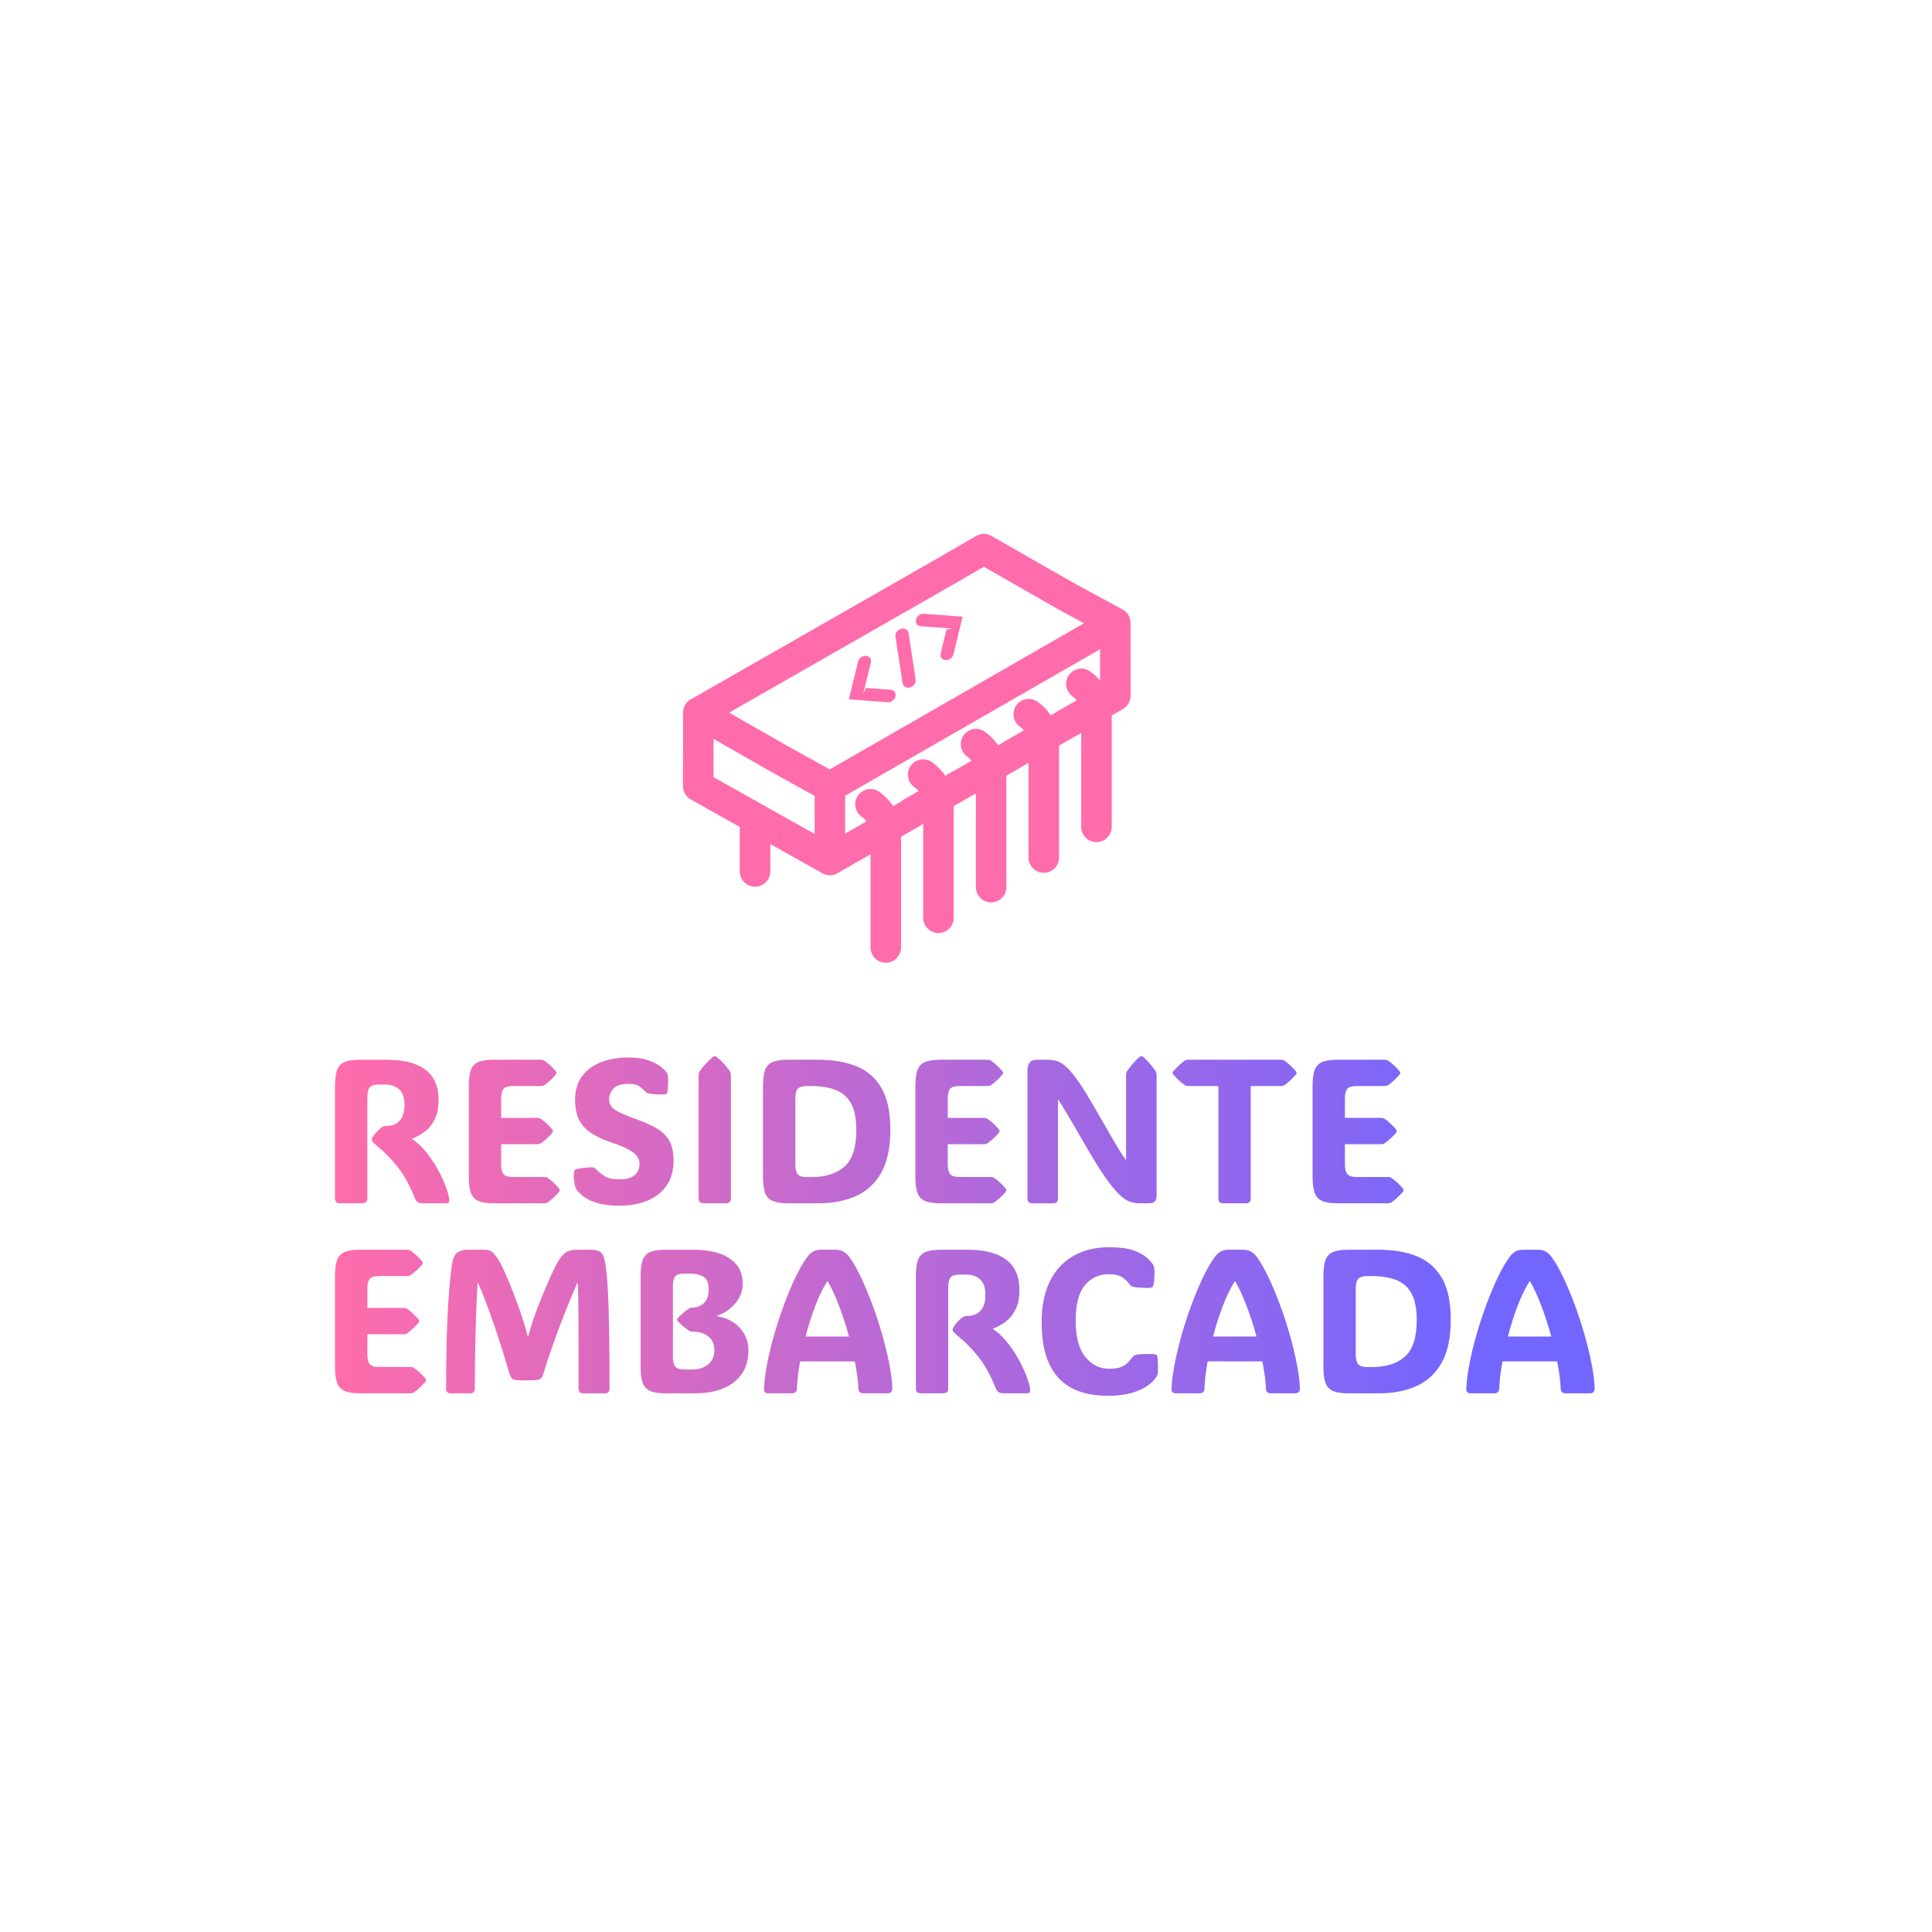 <svg xmlns="http://www.w3.org/2000/svg" version="1.1" xmlns:xlink="http://www.w3.org/1999/xlink" width="1500" height="1500" viewBox="0 0 1500 1500"><rect width="1500" height="1500" x="0" y="0" id="background" stroke="transparent" fill="#ffffff"></rect><svg xml:space="preserve" width="1000" height="1000" data-version="2" data-id="lg_JFllWSmzmyQfneHGPX" viewBox="0 0 559 383" x="250" y="250"><rect width="100%" height="100%" fill="transparent"></rect><g transform="translate(30.48 263.33)"><linearGradient id="a" x1="-.01" x2="8.64" y1="0" y2="0" gradientUnits="objectBoundingBox"><stop offset="0%" stop-color="#ff6cab"></stop><stop offset="100%" stop-color="#7366ff"></stop></linearGradient><path fill="url(#a)" d="M140.99 448.86q0 1.3-.54 1.8-.55.5-1.85.5h-9.26q-1.3 0-1.84-.5-.55-.5-.55-1.8v-48.37q0-4.34.81-6.89.8-2.54 3.13-3.65 2.32-1.1 6.8-1.1h11.51q22.69 0 22.69 17.42 0 5.3-1.78 8.69-1.79 3.39-4.44 5.28-2.65 1.89-5.21 2.85v.22q2.91 1.91 5.54 5.02 2.63 3.1 4.76 6.73 2.13 3.63 3.6 7.17 1.48 3.54 2.05 6.33.26 1.3.02 1.95-.24.65-1.5.65h-10.04q-1.13 0-1.98-.48-.84-.47-1.54-2.21-3.3-8.3-7.6-13.54-4.31-5.23-8.3-8.41-2.57-2.04-2.57-2.91 0-.69.83-1.91.52-.74 1.52-1.78 1-1.05 1.74-1.57t1.19-.65q.46-.13 1.41-.13 3.22 0 5.37-2.22 2.15-2.21 2.15-6.99 0-4.52-2.28-6.63-2.28-2.11-6.28-2.11h-2.61q-2.86 0-3.91 1.22-1.04 1.22-1.04 4.17Z" transform="translate(-151.78 -420)"></path></g><rect width="49.66" height="62.31" x="-24.83" y="-31.16" fill="none" rx="0" ry="0" transform="translate(30.98 263.83)"></rect><g transform="translate(83.46 263.33)"><linearGradient id="b" x1="-1.2" x2="9.31" y1="0" y2="0" gradientUnits="objectBoundingBox"><stop offset="0%" stop-color="#ff6cab"></stop><stop offset="100%" stop-color="#7366ff"></stop></linearGradient><path fill="url(#b)" d="M195.75 451.16q-4.48 0-6.81-1.13-2.32-1.13-3.12-3.69-.81-2.56-.81-6.82v-39.03q0-4.34.81-6.89.8-2.54 3.12-3.65 2.33-1.1 6.81-1.1h20.42q1.04 0 1.56.34 1.13.79 2.35 1.87 1.22 1.09 2.57 2.61.43.56.43.91 0 .39-.43.87-1.35 1.52-2.57 2.61-1.22 1.08-2.35 1.87-.6.34-1.56.34H204q-2.87 0-3.91 1.22t-1.04 4.17v8.43h15.6q1.04 0 1.56.35 1.13.78 2.35 1.87 1.22 1.09 2.56 2.61.44.56.44.91 0 .39-.44.87-1.34 1.52-2.56 2.61-1.22 1.08-2.35 1.87-.6.34-1.56.34h-15.6v8.78q0 2.91 1.04 4.17 1.04 1.26 3.91 1.26h13.6q1.05 0 1.57.35 1.13.78 2.35 1.87 1.21 1.09 2.56 2.61.43.56.43.91 0 .39-.43.87-1.35 1.52-2.56 2.61-1.22 1.08-2.35 1.87-.61.34-1.57.34Z" transform="translate(-204.76 -420)"></path></g><rect width="39.5" height="62.31" x="-19.75" y="-31.16" fill="none" rx="0" ry="0" transform="translate(83.96 263.83)"></rect><g transform="translate(130.91 263.37)"><linearGradient id="c" x1="-2.1" x2="7.86" y1="0" y2="0" gradientUnits="objectBoundingBox"><stop offset="0%" stop-color="#ff6cab"></stop><stop offset="100%" stop-color="#7366ff"></stop></linearGradient><path fill="url(#c)" d="M250.5 452.21q-5.52 0-9.15-1-3.62-1-5.82-2.5-2.19-1.5-3.37-2.98-.39-.56-.69-1.09-.31-.52-.44-1.17-.17-.87-.34-2.28-.18-1.41-.05-3.28.05-.78.31-1.09.3-.35 1-.52 1.26-.3 3.28-.54 2.02-.24 2.89-.24.91 0 1.47.35.57.34 1.35 1.17.87.91 3 2.32 2.13 1.42 6.56 1.42 4.26 0 6.43-1.78 2.18-1.79 2.18-4.96 0-1.69-1.03-3.19-1.02-1.5-3.71-3-2.7-1.5-7.69-3.15-8.26-2.78-11.91-6.91-3.65-4.13-3.65-11.47 0-6.09 2.95-10.17 2.96-4.09 8.17-6.17 5.22-2.09 12.04-2.09 5.26 0 8.72 1.24 3.45 1.24 5.36 2.78 1.91 1.54 2.48 2.5.35.56.46.85.1.28.15.76.13 1.34.08 2.99-.04 1.66-.3 3.74-.13.7-.48.96-.3.22-.95.22-4.22.08-6.52-.44-.91-.22-1.22-.43-.3-.22-.78-.7-.7-.82-2.2-1.93-1.5-1.11-4.8-1.11-4.56 0-6.47 2.06-1.91 2.07-1.91 4.63 0 3.04 2.82 4.76 2.82 1.72 8.91 3.89 5.08 1.78 8.73 3.87 3.65 2.08 5.59 5.34 1.93 3.26 1.93 8.61 0 6.65-3.06 11.03-3.07 4.39-8.35 6.54-5.28 2.16-11.97 2.16" transform="translate(-252.21 -420.05)"></path></g><rect width="43.33" height="64.32" x="-21.67" y="-32.16" fill="none" rx="0" ry="0" transform="translate(131.41 263.87)"></rect><g transform="translate(170.46 262.56)"><linearGradient id="d" x1="-5.67" x2="13.38" y1="0" y2="0" gradientUnits="objectBoundingBox"><stop offset="0%" stop-color="#ff6cab"></stop><stop offset="100%" stop-color="#7366ff"></stop></linearGradient><path fill="url(#d)" d="M298.78 448.86q0 1.3-.54 1.8t-1.85.5h-9.25q-1.31 0-1.85-.5t-.54-1.8V395.8q0-1.26.43-1.91 1.96-2.87 5.48-6.04.65-.53 1.13-.53.52 0 1.08.53 1.91 1.65 3.22 3.15 1.3 1.5 2.26 2.89.43.69.43 1.91Z" transform="translate(-291.76 -419.24)"></path></g><rect width="14.03" height="63.84" x="-7.01" y="-31.92" fill="none" rx="0" ry="0" transform="translate(170.96 263.06)"></rect><g transform="translate(219.03 263.33)"><linearGradient id="e" x1="-2.82" x2="4.65" y1="0" y2="0" gradientUnits="objectBoundingBox"><stop offset="0%" stop-color="#ff6cab"></stop><stop offset="100%" stop-color="#7366ff"></stop></linearGradient><path fill="url(#e)" d="M323.42 451.16q-4.47 0-6.8-1.13-2.32-1.13-3.13-3.69-.8-2.56-.8-6.82v-39.03q0-4.34.8-6.89.81-2.54 3.13-3.65 2.33-1.1 6.8-1.1h13.34q9.35 0 16.37 2.78 7.01 2.78 10.92 9.41 3.92 6.62 3.92 18.18 0 11.56-3.92 18.58-3.91 7.02-10.92 10.19-7.02 3.17-16.37 3.17Zm8.26-50.89q-2.87 0-3.91 1.22t-1.04 4.17v28.69q0 2.91 1.04 4.17 1.04 1.26 3.91 1.26h2q9.3 0 14.4-4.57 5.11-4.56 5.11-15.81 0-7.52-2.32-11.67-2.33-4.15-6.72-5.8-4.39-1.66-10.56-1.66Z" transform="translate(-340.33 -420)"></path></g><rect width="55.28" height="62.31" x="-27.64" y="-31.16" fill="none" rx="0" ry="0" transform="translate(219.53 263.83)"></rect><g transform="translate(277.28 263.33)"><linearGradient id="f" x1="-5.19" x2="5.33" y1="0" y2="0" gradientUnits="objectBoundingBox"><stop offset="0%" stop-color="#ff6cab"></stop><stop offset="100%" stop-color="#7366ff"></stop></linearGradient><path fill="url(#f)" d="M389.56 451.16q-4.47 0-6.8-1.13-2.32-1.13-3.13-3.69-.8-2.56-.8-6.82v-39.03q0-4.34.8-6.89.81-2.54 3.13-3.65 2.33-1.1 6.8-1.1h20.43q1.04 0 1.56.34 1.13.79 2.35 1.87 1.22 1.09 2.56 2.61.44.56.44.91 0 .39-.44.87-1.34 1.52-2.56 2.61-1.22 1.08-2.35 1.87-.61.34-1.56.34h-12.17q-2.87 0-3.91 1.22t-1.04 4.17v8.43h15.6q1.04 0 1.56.35 1.13.78 2.35 1.87 1.22 1.09 2.56 2.61.44.56.44.91 0 .39-.44.87-1.34 1.52-2.56 2.61-1.22 1.08-2.35 1.87-.61.34-1.56.34h-15.6v8.78q0 2.91 1.04 4.17 1.04 1.26 3.91 1.26h13.6q1.05 0 1.57.35 1.13.78 2.34 1.87 1.22 1.09 2.57 2.61.43.56.43.91 0 .39-.43.87-1.35 1.52-2.57 2.61-1.21 1.08-2.34 1.87-.61.34-1.57.34Z" transform="translate(-398.58 -420)"></path></g><rect width="39.5" height="62.31" x="-19.75" y="-31.16" fill="none" rx="0" ry="0" transform="translate(277.78 263.83)"></rect><g transform="translate(334.19 262.56)"><linearGradient id="g" x1="-4.3" x2="2.7" y1="0" y2="0" gradientUnits="objectBoundingBox"><stop offset="0%" stop-color="#ff6cab"></stop><stop offset="100%" stop-color="#7366ff"></stop></linearGradient><path fill="url(#g)" d="M440.71 448.86q0 1.3-.5 1.8t-1.76.5h-8.73q-1.22 0-1.74-.5t-.52-1.8V393.8q0-2.56 1-3.76 1-1.19 3.52-1.19h4.04q2.22 0 4.19.58 1.98.59 4.22 2.63 2.24 2.04 5.21 6.32 2.98 4.28 7.2 11.67 4.04 7.04 6.49 11.26 2.46 4.21 3.8 6.43 1.35 2.22 2.03 3.17.67.96 1.1 1.57V395.8q0-1.26.39-1.91 1.87-2.87 5.18-6.04.65-.53 1.08-.53.48 0 1.05.53 1.78 1.65 3.02 3.15 1.23 1.5 2.15 2.89.39.69.39 1.91v51.76q0 1.95-.74 2.78-.74.82-2.7.82h-4.17q-1.87 0-3.82-.63-1.96-.63-4.43-2.87-2.48-2.23-5.87-6.97t-8.17-12.95q-4.04-7-6.45-11.13-2.42-4.12-3.68-6.23-1.26-2.11-1.82-2.96-.57-.84-.96-1.28Z" transform="translate(-455.49 -419.24)"></path></g><rect width="56.06" height="63.84" x="-28.03" y="-31.92" fill="none" rx="0" ry="0" transform="translate(334.69 263.06)"></rect><g transform="translate(396.07 263.33)"><linearGradient id="h" x1="-6.89" x2="2.51" y1="0" y2="0" gradientUnits="objectBoundingBox"><stop offset="0%" stop-color="#ff6cab"></stop><stop offset="100%" stop-color="#7366ff"></stop></linearGradient><path fill="url(#h)" d="M524.37 448.86q0 1.3-.55 1.8-.54.5-1.84.5h-9.26q-1.3 0-1.85-.5-.54-.5-.54-1.8v-48.59h-12.95q-1.04 0-1.56-.34-1.13-.79-2.33-1.87-1.19-1.09-2.58-2.61-.44-.56-.44-.91 0-.39.44-.87 1.39-1.52 2.58-2.61 1.2-1.08 2.33-1.87.6-.34 1.56-.34h39.98q1.04 0 1.57.34 1.13.79 2.34 1.87 1.22 1.09 2.57 2.61.43.56.43.91 0 .39-.43.87-1.35 1.52-2.57 2.61-1.21 1.08-2.34 1.87-.61.34-1.57.34h-12.99Z" transform="translate(-517.37 -420)"></path></g><rect width="53.8" height="62.31" x="-26.9" y="-31.16" fill="none" rx="0" ry="0" transform="translate(396.57 263.83)"></rect><g transform="translate(449.67 263.33)"><linearGradient id="i" x1="-8.73" x2="1.78" y1="0" y2="0" gradientUnits="objectBoundingBox"><stop offset="0%" stop-color="#ff6cab"></stop><stop offset="100%" stop-color="#7366ff"></stop></linearGradient><path fill="url(#i)" d="M561.96 451.16q-4.48 0-6.8-1.13-2.33-1.13-3.13-3.69-.81-2.56-.81-6.82v-39.03q0-4.34.81-6.89.8-2.54 3.13-3.65 2.32-1.1 6.8-1.1h20.42q1.05 0 1.57.34 1.13.79 2.34 1.87 1.22 1.09 2.57 2.61.43.56.43.91 0 .39-.43.87-1.35 1.52-2.57 2.61-1.21 1.08-2.34 1.87-.61.34-1.57.34h-12.17q-2.86 0-3.91 1.22-1.04 1.22-1.04 4.17v8.43h15.6q1.04 0 1.57.35 1.13.78 2.34 1.87 1.22 1.09 2.57 2.61.43.56.43.91 0 .39-.43.87-1.35 1.52-2.57 2.61-1.21 1.08-2.34 1.87-.61.34-1.57.34h-15.6v8.78q0 2.91 1.04 4.17 1.05 1.26 3.91 1.26h13.61q1.04 0 1.56.35 1.13.78 2.35 1.87 1.21 1.09 2.56 2.61.44.56.44.91 0 .39-.44.87-1.35 1.52-2.56 2.61-1.22 1.08-2.35 1.87-.61.34-1.56.34Z" transform="translate(-570.98 -420)"></path></g><rect width="39.51" height="62.31" x="-19.75" y="-31.16" fill="none" rx="0" ry="0" transform="translate(450.17 263.83)"></rect><g transform="translate(25.4 345.8)"><linearGradient id="j" x1="-.01" x2="10.51" y1="-1" y2="-1" gradientUnits="objectBoundingBox"><stop offset="0%" stop-color="#ff6cab"></stop><stop offset="100%" stop-color="#7366ff"></stop></linearGradient><path fill="url(#j)" d="M137.69 533.63q-4.48 0-6.8-1.13-2.33-1.13-3.13-3.69-.81-2.57-.81-6.83v-39.02q0-4.35.81-6.89.8-2.54 3.13-3.65 2.32-1.11 6.8-1.11h20.42q1.04 0 1.57.35 1.13.78 2.34 1.87 1.22 1.09 2.57 2.61.43.56.43.91 0 .39-.43.87-1.35 1.52-2.57 2.61-1.21 1.08-2.34 1.86-.61.35-1.57.35h-12.17q-2.86 0-3.91 1.22-1.04 1.22-1.04 4.17v8.43h15.6q1.04 0 1.57.35 1.13.78 2.34 1.87 1.22 1.08 2.57 2.61.43.56.43.91 0 .39-.43.87-1.35 1.52-2.57 2.6-1.21 1.09-2.34 1.87-.61.35-1.57.35h-15.6v8.78q0 2.91 1.04 4.17 1.05 1.26 3.91 1.26h13.61q1.04 0 1.56.35 1.13.78 2.35 1.87 1.21 1.08 2.56 2.6.44.57.44.92 0 .39-.44.87-1.35 1.52-2.56 2.6-1.22 1.09-2.35 1.87-.61.35-1.56.35Z" transform="translate(-146.7 -502.47)"></path></g><rect width="39.51" height="62.32" x="-19.75" y="-31.16" fill="none" rx="0" ry="0" transform="translate(25.9 346.3)"></rect><g transform="translate(89.33 345.8)"><linearGradient id="k" x1="-.58" x2="5.08" y1="-1" y2="-1" gradientUnits="objectBoundingBox"><stop offset="0%" stop-color="#ff6cab"></stop><stop offset="100%" stop-color="#7366ff"></stop></linearGradient><path fill="url(#k)" d="M210.87 508.69q.61-2.35 1.32-4.63.72-2.28 1.76-5.11.92-2.52 2.22-5.8 1.3-3.28 2.76-6.67 1.46-3.39 2.85-6.3 1.39-2.91 2.52-4.65 1.39-2.13 3.02-3.17 1.63-1.05 4.8-1.05h5.69q2.26 0 3.8.68 1.55.67 2.2 3.19.48 1.87.91 5.48.44 3.6.74 9.99.3 6.39.48 16.41.17 10.01.17 24.75 0 .78-.52 1.3t-1.26.52h-9.91q-.74 0-1.26-.52t-.52-1.35v-19.47q0-7.99-.04-13.25-.05-5.26-.11-8.37-.07-3.1-.2-4.8h-.26q-2.3 5.3-4.91 11.8-2.61 6.5-5.08 13.38-2.48 6.89-4.44 13.45-.56 1.96-1.41 2.72-.85.76-3.84.76h-5q-2.57 0-3.41-.65-.85-.65-1.46-2.83-1.43-4.95-3.17-10.47-1.74-5.52-3.59-10.84-1.84-5.32-3.56-9.82t-3.06-7.5h-.26q-.35 5.13-.61 12.47-.26 7.35-.42 15.95-.15 8.61-.19 17.56 0 .78-.52 1.28t-1.26.5h-8.91q-.74 0-1.26-.52t-.52-1.35q.04-23.16.93-36.98.89-13.82 1.94-18.51.69-3.09 2.45-4.02 1.76-.94 4.02-.94h7.04q2.39 0 3.5.85 1.11.85 2.71 3.28.96 1.44 2.29 4.3 1.32 2.87 2.76 6.37 1.43 3.5 2.71 6.91t2.11 5.93q.87 2.57 1.61 4.98.74 2.41 1.3 4.76Z" transform="translate(-210.63 -502.47)"></path></g><rect width="70.96" height="62.32" x="-35.48" y="-31.16" fill="none" rx="0" ry="0" transform="translate(89.83 346.3)"></rect><g transform="translate(161.68 345.8)"><linearGradient id="l" x1="-2.33" x2="6.46" y1="-1" y2="-1" gradientUnits="objectBoundingBox"><stop offset="0%" stop-color="#ff6cab"></stop><stop offset="100%" stop-color="#7366ff"></stop></linearGradient><path fill="url(#l)" d="M270.32 533.63q-4.48 0-6.8-1.13-2.33-1.13-3.13-3.69-.81-2.57-.81-6.83v-39.02q0-4.35.81-6.89.8-2.54 3.13-3.65 2.32-1.11 6.8-1.11h11.95q10.43 0 16.03 3.83 5.61 3.82 5.61 10.77 0 3.44-1.56 6.26-1.57 2.83-4.11 4.83t-5.54 2.99v.18q3.82.52 6.91 2.5 3.08 1.97 4.93 5.13 1.85 3.15 1.85 7.23 0 6.08-2.94 10.23-2.93 4.16-8.08 6.26-5.15 2.11-11.84 2.11Zm3.3-15.77q0 2.91 1.04 4.17 1.05 1.26 3.91 1.26h3.31q4.39 0 7.06-2.26t2.67-6.17q0-3.74-2.61-5.87-2.6-2.13-6.73-2.13h.04q-1.04 0-1.56-.3-1.13-.74-2.33-1.72-1.19-.98-2.58-2.37-.44-.56-.44-.82 0-.35.44-.83 1.39-1.39 2.58-2.39 1.2-1 2.33-1.69.61-.31 1.56-.31h-.04q2.56 0 4.71-1.91t2.15-6q0-4.13-2.3-5.5-2.3-1.36-5.91-1.36h-2.35q-2.86 0-3.91 1.21-1.04 1.22-1.04 4.17Z" transform="translate(-282.99 -502.47)"></path></g><rect width="46.81" height="62.32" x="-23.41" y="-31.16" fill="none" rx="0" ry="0" transform="translate(162.18 346.3)"></rect><g transform="translate(219.67 345.8)"><linearGradient id="m" x1="-3.06" x2="4.94" y1="-1" y2="-1" gradientUnits="objectBoundingBox"><stop offset="0%" stop-color="#ff6cab"></stop><stop offset="100%" stop-color="#7366ff"></stop></linearGradient><path fill="url(#m)" d="M350.37 474.75q2.39 3.34 4.88 8.62 2.5 5.28 4.85 11.58 2.35 6.3 4.24 12.89 1.89 6.58 3.1 12.67 1.22 6.08 1.39 10.82.05 2.3-2.08 2.3h-10.52q-2.04 0-2.13-2.04-.17-4.87-1.56-11.82h-23.73q-1.22 6.78-1.39 11.82-.09 2.04-2.22 2.04h-10.3q-.78 0-1.3-.46-.52-.45-.48-1.58.22-4.83 1.42-10.98 1.19-6.14 3.1-12.75 1.91-6.61 4.26-12.93 2.35-6.32 4.87-11.58t4.91-8.6q1.26-1.79 2.67-2.61 1.41-.83 3.5-.83h6.26q2.13 0 3.56.83 1.44.82 2.7 2.61m-9.83 10.3q-2.86 4.56-5.25 10.9-2.39 6.35-4.13 13.04h18.86q-1.83-6.69-4.22-13.04-2.39-6.34-4.99-10.9Z" transform="translate(-340.97 -502.47)"></path></g><rect width="55.74" height="62.32" x="-27.87" y="-31.16" fill="none" rx="0" ry="0" transform="translate(220.17 346.3)"></rect><g transform="translate(282.57 345.8)"><linearGradient id="n" x1="-4.38" x2="4.33" y1="-1" y2="-1" gradientUnits="objectBoundingBox"><stop offset="0%" stop-color="#ff6cab"></stop><stop offset="100%" stop-color="#7366ff"></stop></linearGradient><path fill="url(#n)" d="M393.08 531.33q0 1.3-.54 1.8t-1.85.5h-9.25q-1.31 0-1.85-.5t-.54-1.8v-48.37q0-4.35.8-6.89.81-2.54 3.13-3.65 2.33-1.11 6.8-1.11h11.52q22.68 0 22.68 17.43 0 5.3-1.78 8.69-1.78 3.39-4.43 5.28-2.65 1.89-5.22 2.85v.21q2.91 1.92 5.54 5.02 2.63 3.11 4.76 6.74 2.13 3.63 3.61 7.17t2.04 6.32q.26 1.31.02 1.96-.24.65-1.5.65h-10.03q-1.13 0-1.98-.48-.85-.48-1.54-2.21-3.31-8.3-7.61-13.54-4.3-5.24-8.3-8.41-2.56-2.04-2.56-2.91 0-.7.82-1.91.52-.74 1.52-1.79 1-1.04 1.74-1.56t1.2-.65q.45-.13 1.41-.13 3.21 0 5.37-2.22 2.15-2.21 2.15-6.99 0-4.52-2.28-6.63-2.29-2.11-6.28-2.11h-2.61q-2.87 0-3.91 1.22-1.05 1.21-1.05 4.17Z" transform="translate(-403.87 -502.47)"></path></g><rect width="49.65" height="62.32" x="-24.82" y="-31.16" fill="none" rx="0" ry="0" transform="translate(283.07 346.3)"></rect><g transform="translate(337.57 345.8)"><linearGradient id="o" x1="-5.44" x2="3.38" y1="-1" y2="-1" gradientUnits="objectBoundingBox"><stop offset="0%" stop-color="#ff6cab"></stop><stop offset="100%" stop-color="#7366ff"></stop></linearGradient><path fill="url(#o)" d="M462.83 522.98q3.17 0 4.98-.65 1.8-.65 2.8-1.61 1-.95 1.74-1.91.69-.87 1.15-1.3.46-.44 1.28-.61.7-.22 2.24-.28 1.54-.07 3.09-.07 1.54 0 2.15.09.91.04 1.26.35.35.3.43 1.3.13 1.39.15 3.3.03 1.91-.06 3.31-.04.43-.15.73-.11.31-.46.92-.43.69-1.69 2.02-1.26 1.32-3.7 2.74-2.43 1.41-6.28 2.41-3.84 1-9.45 1-6 0-11.21-1.55-5.22-1.54-9.15-5.19-3.93-3.65-6.13-9.86-2.19-6.22-2.19-15.52 0-10.34 3.58-17.58 3.59-7.23 10.2-11.01 6.6-3.78 15.64-3.78 6.34 0 10.19 1.3 3.85 1.3 5.85 3.06 1.99 1.76 2.82 3.07.3.48.43.85.14.36.18 1.15.13 1.04.06 3.04-.06 2-.32 3.52-.18.95-.57 1.26-.17.17-.61.3-.43.13-1.3.13-1.39 0-3.13-.11-1.74-.1-2.61-.23-1.04-.18-1.52-.5-.47-.33-.95-1.03-.78-1.12-2.7-2.6-1.91-1.48-6.3-1.48-6.17 0-10.17 4.76t-4 15.4q0 10.61 4.2 15.74 4.19 5.12 10.23 5.12" transform="translate(-458.87 -502.48)"></path></g><rect width="50.49" height="64.49" x="-25.24" y="-32.24" fill="none" rx="0" ry="0" transform="translate(338.07 346.3)"></rect><g transform="translate(396.55 345.8)"><linearGradient id="p" x1="-5.9" x2="2.1" y1="-1" y2="-1" gradientUnits="objectBoundingBox"><stop offset="0%" stop-color="#ff6cab"></stop><stop offset="100%" stop-color="#7366ff"></stop></linearGradient><path fill="url(#p)" d="M527.24 474.75q2.39 3.34 4.88 8.62 2.5 5.28 4.85 11.58 2.35 6.3 4.24 12.89 1.89 6.58 3.1 12.67 1.22 6.08 1.4 10.82.04 2.3-2.09 2.3H533.1q-2.04 0-2.13-2.04-.17-4.87-1.56-11.82h-23.73q-1.22 6.78-1.39 11.82-.09 2.04-2.22 2.04h-10.3q-.78 0-1.3-.46-.52-.45-.48-1.58.22-4.83 1.42-10.98 1.19-6.14 3.1-12.75 1.91-6.61 4.26-12.93 2.35-6.32 4.87-11.58t4.91-8.6q1.26-1.79 2.67-2.61 1.41-.83 3.5-.83h6.26q2.13 0 3.56.83 1.44.82 2.7 2.61m-9.83 10.3q-2.86 4.56-5.25 10.9-2.39 6.35-4.13 13.04h18.86q-1.83-6.69-4.22-13.04-2.39-6.34-4.99-10.9Z" transform="translate(-517.85 -502.47)"></path></g><rect width="55.74" height="62.32" x="-27.87" y="-31.16" fill="none" rx="0" ry="0" transform="translate(397.05 346.3)"></rect><g transform="translate(462.25 345.8)"><linearGradient id="q" x1="-6.54" x2=".99" y1="-1" y2="-1" gradientUnits="objectBoundingBox"><stop offset="0%" stop-color="#ff6cab"></stop><stop offset="100%" stop-color="#7366ff"></stop></linearGradient><path fill="url(#q)" d="M566.65 533.63q-4.47 0-6.8-1.13-2.32-1.13-3.13-3.69-.8-2.57-.8-6.83v-39.02q0-4.35.8-6.89.81-2.54 3.13-3.65 2.33-1.11 6.8-1.11h13.34q9.35 0 16.36 2.78 7.02 2.79 10.93 9.41 3.91 6.63 3.91 18.19 0 11.56-3.91 18.58-3.91 7.02-10.93 10.19-7.01 3.17-16.36 3.17Zm8.26-50.89q-2.87 0-3.91 1.22-1.05 1.22-1.05 4.17v28.68q0 2.91 1.05 4.17 1.04 1.26 3.91 1.26h2q9.3 0 14.4-4.56 5.11-4.56 5.11-15.82 0-7.51-2.33-11.66-2.32-4.16-6.71-5.81-4.39-1.65-10.56-1.65Z" transform="translate(-583.55 -502.47)"></path></g><rect width="55.27" height="62.32" x="-27.64" y="-31.16" fill="none" rx="0" ry="0" transform="translate(462.75 346.3)"></rect><g transform="translate(524.48 345.8)"><linearGradient id="r" x1="-7.96" x2=".04" y1="-1" y2="-1" gradientUnits="objectBoundingBox"><stop offset="0%" stop-color="#ff6cab"></stop><stop offset="100%" stop-color="#7366ff"></stop></linearGradient><path fill="url(#r)" d="M655.17 474.75q2.39 3.34 4.89 8.62 2.5 5.28 4.85 11.58 2.34 6.3 4.23 12.89 1.9 6.58 3.11 12.67 1.22 6.08 1.39 10.82.05 2.3-2.08 2.3h-10.52q-2.04 0-2.13-2.04-.17-4.87-1.56-11.82h-23.73q-1.22 6.78-1.39 11.82-.09 2.04-2.22 2.04h-10.3q-.78 0-1.3-.46-.52-.45-.48-1.58.22-4.83 1.41-10.98 1.2-6.14 3.11-12.75t4.26-12.93q2.35-6.32 4.87-11.58t4.91-8.6q1.26-1.79 2.67-2.61 1.41-.83 3.5-.83h6.26q2.12 0 3.56.83 1.43.82 2.69 2.61m-9.82 10.3q-2.87 4.56-5.26 10.9-2.39 6.35-4.12 13.04h18.86q-1.83-6.69-4.22-13.04-2.39-6.34-5-10.9Z" transform="translate(-645.78 -502.47)"></path></g><rect width="55.74" height="62.32" x="-27.87" y="-31.16" fill="none" rx="0" ry="0" transform="translate(524.98 346.3)"></rect><path fill="#ff6cab" d="M350.92 42.586v-.08c0-.069-.007-.137-.01-.205l-.008-.195-.024-.234c-.007-.068-.013-.139-.023-.205a3.992 3.992 0 0 0-.037-.22c-.014-.07-.024-.143-.04-.213a3.543 3.543 0 0 0-.048-.206l-.054-.219a7.59 7.59 0 0 0-.06-.197c-.024-.074-.046-.146-.071-.218l-.07-.187a4.185 4.185 0 0 0-.088-.217l-.08-.177a7.227 7.227 0 0 0-.101-.215l-.09-.17c-.04-.07-.076-.14-.12-.208a2.415 2.415 0 0 0-.099-.162l-.13-.203c-.035-.052-.074-.103-.111-.154l-.145-.195-.12-.148a7.118 7.118 0 0 0-.157-.185l-.13-.14a7.041 7.041 0 0 0-.168-.174l-.14-.133a7.067 7.067 0 0 0-.18-.162l-.152-.124a7.032 7.032 0 0 0-.35-.264 4.458 4.458 0 0 0-.202-.136l-.17-.105-.124-.079-.088-.046-.07-.041-21.438-11.634a.612.612 0 0 0-.05-.027L290.505 4.834a6.62 6.62 0 0 0-6.61.021l-17.232 9.992a4.505 4.505 0 0 0-.213.117l-35.23 20.145c-.078.041-.156.082-.232.127L195.75 55.389l-.224.121-35.22 20.14a6.63 6.63 0 0 0-3.597 5.879l-.057 31.873a6.624 6.624 0 0 0 3.384 5.79l21.282 11.947v19.315a6.624 6.624 0 0 0 13.248 0v-11.88l22.626 12.7a6.624 6.624 0 0 0 6.96-.292l13.913-7.975v40.439a6.624 6.624 0 0 0 13.248 0v-48.037l7.88-4.516c.455-.26.87-.57 1.24-.918l.49-.279v40.868a6.624 6.624 0 0 0 13.248 0v-48.448l9.61-5.497v40.636a6.625 6.625 0 0 0 13.25 0v-48.328l9.61-5.577v40.903a6.626 6.626 0 1 0 13.248 0V95.846l9.61-5.497v40.76a6.625 6.625 0 0 0 13.25 0V82.77l4.84-2.769a6.626 6.626 0 0 0 3.336-5.752zm-149.035 24.55a6.299 6.299 0 0 0 .222-.123l35.229-20.145c.078-.041.156-.082.232-.127l35.215-20.138a5.733 5.733 0 0 0 .283-.156l14.174-8.219 31.972 18.276c.1.06.201.119.304.175l11.192 6.072-110.34 63.42-8.895-4.926-9.327-5.175-23.148-13.217-2.3-1.314zM169.94 92.938l2.51 1.434 23.078 13.19.078.042 9.646 5.342 8.56 4.75v16.485l-43.902-24.644zm81.422 27.174-3.498 2.004c-1.363-2.07-3.257-4.182-5.89-6.127a6.624 6.624 0 1 0-7.866 10.66c.936.691 1.65 1.403 2.196 2.091l-9.243 5.299v-16.433l110.614-63.574.004 13.582a25.12 25.12 0 0 0-4.267-3.96 6.626 6.626 0 0 0-7.868 10.66c.838.618 1.5 1.256 2.02 1.878l-11.302 6.464c-1.35-1.983-3.192-4-5.71-5.858a6.626 6.626 0 0 0-7.866 10.661c.784.58 1.412 1.172 1.917 1.755l-11.172 6.482c-1.351-1.997-3.202-4.027-5.739-5.897a6.626 6.626 0 0 0-7.868 10.66 11.657 11.657 0 0 1 2.09 1.96l-11.391 6.517c-1.348-1.975-3.185-3.98-5.692-5.83a6.624 6.624 0 0 0-7.867 10.66 11.668 11.668 0 0 1 1.958 1.804l-6.312 3.612a7.043 7.043 0 0 0-1.248.93"></path><path fill="#ff6cab" d="m232.648 59.402-3.996 16.355 16.79 1.254a2.975 2.487-35.981 0 0 3.434-2.494 3.067 2.564-35.981 0 0-2.11-2.908l-10.644-.792-1.225 2.495 3.298-13.498a3.048 2.548-35.981 0 0-.345-1.97 3.052 2.552-35.981 0 0-1.768-.937 2.975 2.487-35.981 0 0-3.434 2.495m28.596-20.772 16.79 1.253-3.996 16.354a2.975 2.487-35.981 0 1-3.433 2.495 3.067 2.564-35.981 0 1-2.114-2.906l2.536-10.365 2.752-.395-13.859-1.034a3.048 2.548-35.981 0 1-1.766-.937 3.052 2.552-35.981 0 1-.345-1.97 2.975 2.487-35.981 0 1 3.435-2.495m-7.803 6.75a3.046 2.547-35.981 0 0-2.123-.192 2.975 2.487-35.981 0 0-2.434 3.371l3.103 20.216a3.05 2.55-35.981 0 0 1.115 1.589 3.046 2.547-35.981 0 0 2.123.192 2.975 2.487-35.981 0 0 2.434-3.371l-3.104-20.216a3.05 2.55-35.981 0 0-1.114-1.588"></path></svg></svg>